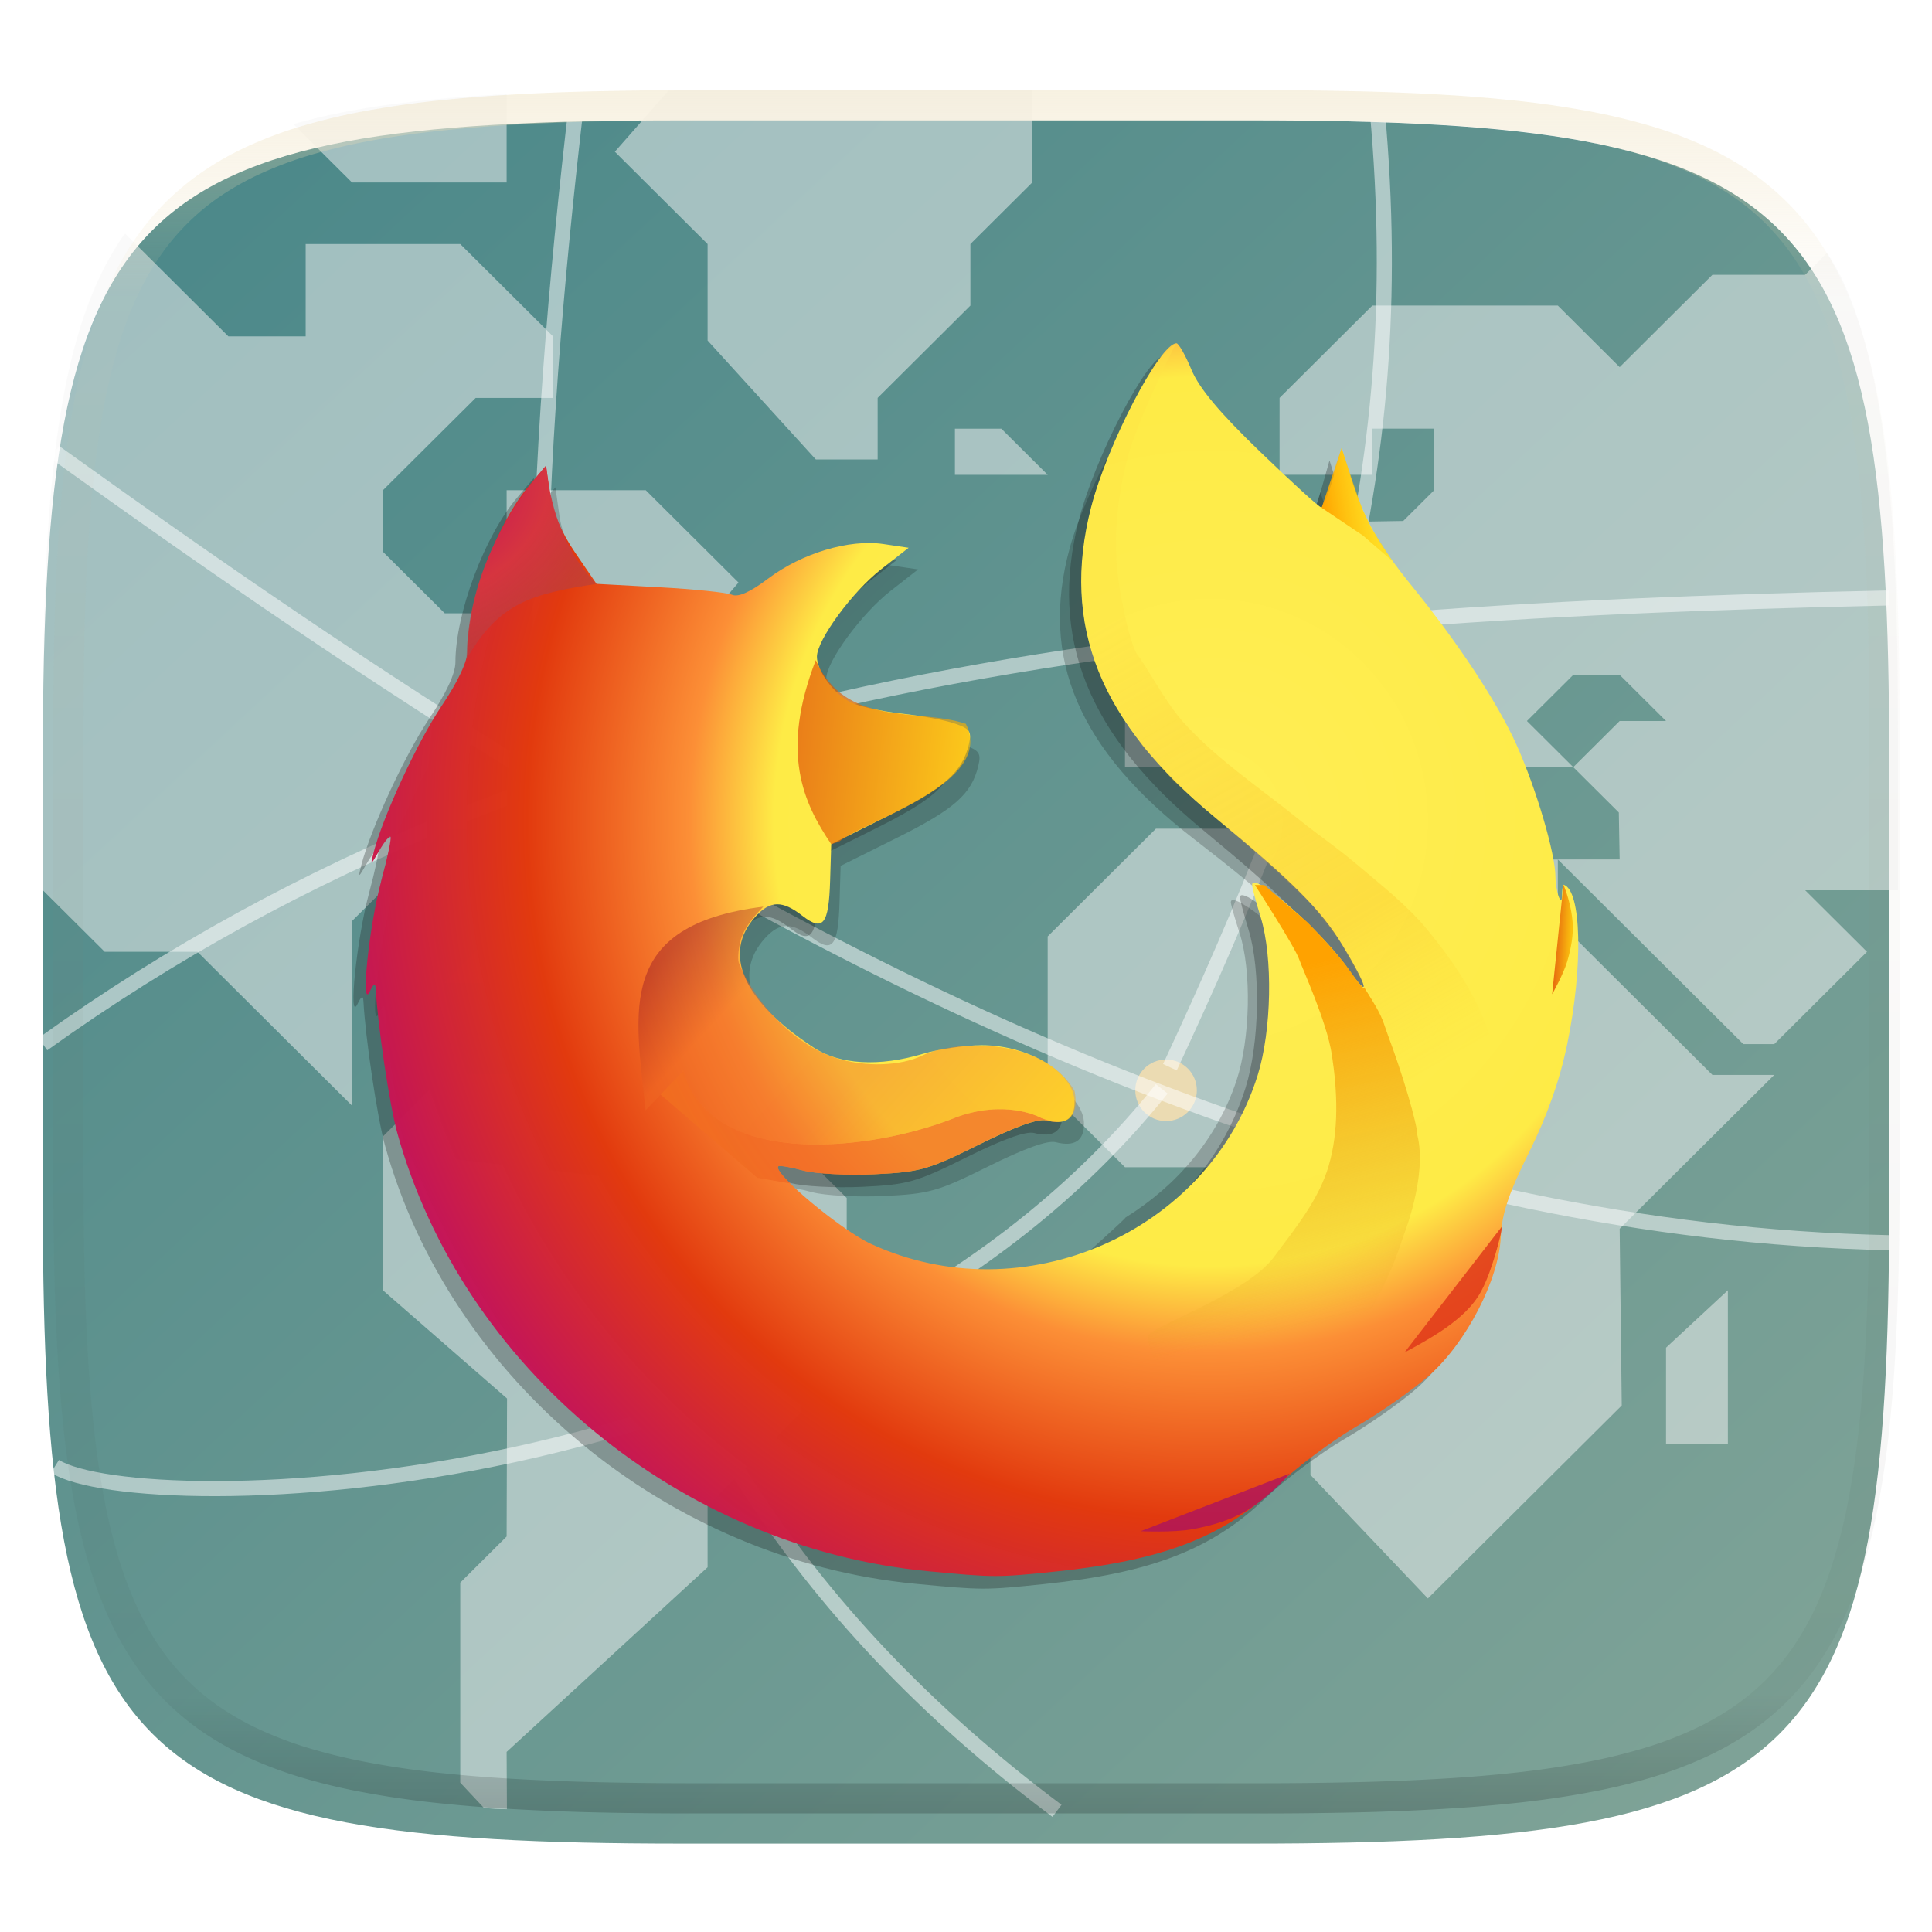 <svg xmlns="http://www.w3.org/2000/svg" xmlns:xlink="http://www.w3.org/1999/xlink" style="isolation:isolate" width="256" height="256" version="1.1">
 <defs>
  <linearGradient id="a">
   <stop offset="0" stop-color="#ffee55"/>
   <stop offset=".426" stop-color="#feeb46"/>
   <stop offset=".509" stop-color="#fc8f36"/>
   <stop offset=".588" stop-color="#ef6422"/>
   <stop offset=".668" stop-color="#e23a0e"/>
   <stop offset=".937" stop-color="#b8017a" stop-opacity=".973"/>
   <stop offset="1" stop-color="#b8017a"/>
  </linearGradient>
  <linearGradient id="b" x1="-316.3" x2="-308.032" y1="93.99" y2="120.69" gradientTransform="matrix(.301 .006 -.006 .302 118.479 -1.606)" gradientUnits="userSpaceOnUse">
   <stop stop-color="#c00e62" stop-opacity=".916"/>
   <stop offset=".33" stop-color="#d63540" stop-opacity=".957"/>
   <stop offset="1" stop-color="#7a5240" stop-opacity=".016"/>
  </linearGradient>
  <linearGradient id="c" x1="-258.127" x2="-181.748" y1="208.636" y2="298.314" gradientTransform="matrix(.284 0 0 .361 111.034 -12.577)" gradientUnits="userSpaceOnUse">
   <stop stop-color="#961725"/>
   <stop offset=".196" stop-color="#f06824"/>
   <stop offset=".541" stop-color="#f06723"/>
   <stop offset="1" stop-color="#ffb000"/>
  </linearGradient>
  <linearGradient id="f" x1="-335.91" x2="-268.99" y1="120.49" y2="82.48" gradientTransform="matrix(.296 .006 -.006 .296 -23.568 1.33)" gradientUnits="userSpaceOnUse">
   <stop stop-color="#fee246"/>
   <stop offset=".697" stop-color="#f59b00" stop-opacity=".506"/>
   <stop offset="1" stop-color="#ffb900" stop-opacity=".016"/>
  </linearGradient>
  <radialGradient id="p" cx="71.144" cy="56.087" r="54.181" fx="71.144" fy="56.087" gradientTransform="matrix(1.365,-4.3e-4,0,1.393,-20.745,-15.254)" gradientUnits="userSpaceOnUse" xlink:href="#a"/>
  <radialGradient id="q" cx="19.076" cy="29.852" r="5.912" fx="19.076" fy="29.852" gradientTransform="matrix(1.421,3.044,-4.316,2.016,121.434,-78.019)" gradientUnits="userSpaceOnUse" xlink:href="#b"/>
  <linearGradient id="r" x1="-226.75" x2="-170.39" gradientTransform="matrix(0.23,0.019,-0.021,0.214,101.188,30.48)" gradientUnits="userSpaceOnUse">
   <stop stop-color="#de4000"/>
   <stop offset="1" stop-color="#fab600"/>
  </linearGradient>
  <linearGradient id="s" x1="-258.127" x2="-181.748" y1="208.636" y2="298.314" gradientTransform="matrix(0.226,0,0,0.287,95.992,11.95)" gradientUnits="userSpaceOnUse" xlink:href="#c"/>
  <linearGradient id="t" x1="96.495" x2="106.134" y1="22.964" y2="21.464" gradientTransform="matrix(0.794,0,0,0.794,7.783,21.941)" gradientUnits="userSpaceOnUse" xlink:href="#d"/>
  <linearGradient id="d">
   <stop offset="0" stop-color="#ffa200"/>
   <stop offset="1" stop-color="#fffd00" stop-opacity="0"/>
  </linearGradient>
  <linearGradient id="u" x1="96.103" x2="103.022" y1="65.32" y2="96.216" gradientTransform="matrix(0.809,0,0,0.81,6.858,19.938)" gradientUnits="userSpaceOnUse" xlink:href="#e"/>
  <linearGradient id="e">
   <stop offset="0" stop-color="#ffa200"/>
   <stop offset="1" stop-color="#dca21c" stop-opacity="0"/>
  </linearGradient>
  <linearGradient id="v" x1="82.97" x2="107.648" y1="30.088" y2="73.27" gradientTransform="matrix(0.794,0,0,0.794,7.783,21.941)" gradientUnits="userSpaceOnUse" xlink:href="#f"/>
  <linearGradient id="w" x1="116.796" x2="119.169" y1="64.772" y2="64.772" gradientTransform="matrix(0.547,0.023,-0.023,0.547,38.785,33.248)" gradientUnits="userSpaceOnUse" xlink:href="#g"/>
  <linearGradient id="g" x1="-226.75" x2="-170.39" gradientTransform="matrix(.284 .024 -.026 .264 -24.456 13.445)" gradientUnits="userSpaceOnUse">
   <stop stop-color="#de4000"/>
   <stop offset="1" stop-color="#fab600"/>
  </linearGradient>
  <radialGradient id="x" cx="71.144" cy="56.087" r="54.181" fx="71.144" fy="56.087" gradientTransform="matrix(1.365,-4.3e-4,0,1.393,-20.745,-15.254)" gradientUnits="userSpaceOnUse" xlink:href="#c"/>
  <filter id="i" width="270.648" height="254.338" x="-7.32" y="2.95" filterUnits="userSpaceOnUse">
   <feGaussianBlur in="SourceGraphic" stdDeviation="4.294"/>
   <feOffset dy="4" result="pf_100_offsetBlur"/>
   <feFlood flood-opacity=".4"/>
   <feComposite in2="pf_100_offsetBlur" operator="in" result="pf_100_dropShadow"/>
   <feBlend in="SourceGraphic" in2="pf_100_dropShadow"/>
  </filter>
  <linearGradient id="p-3" x1=".517" x2=".517" y2="1" gradientTransform="matrix(244.65,0,0,228.34,7.06,11.949)" gradientUnits="userSpaceOnUse">
   <stop offset="0" stop-color="#ebdbb2"/>
   <stop offset=".125" stop-color="#ebdbb2" stop-opacity=".098"/>
   <stop offset=".925" stop-opacity=".098"/>
   <stop offset="1" stop-opacity=".498"/>
  </linearGradient>
 </defs>
 <g style="filter:url(#i)">
  <linearGradient id="j" x1="-.033" x2="1.033" y1="-.071" y2=".995" gradientTransform="matrix(244.648,0,0,228.338,5.676,11.947)" gradientUnits="userSpaceOnUse">
   <stop offset="0%" stop-color="#458588"/>
   <stop offset="100%" stop-color="#83a598"/>
  </linearGradient>
  <path style="fill:url(#j)" d="m 165.685,11.947 c 74.055,0 84.639,10.557 84.639,84.544 v 59.251 c 0,73.986 -10.584,84.543 -84.639,84.543 H 90.315 C 16.26,240.285 5.676,229.728 5.676,155.742 V 96.491 c 0,-73.987 10.584,-84.544 84.639,-84.544 z"/>
 </g>
 <g>
  <path d="m 166.444,11.95 c 74.406,0 85.04,10.557 85.04,84.544 v 59.251 c 0,73.986 -10.634,84.543 -85.04,84.543 H 90.719 C 16.314,240.288 5.68,229.731 5.68,155.745 V 96.494 C 5.68,22.507 16.314,11.95 90.719,11.95 Z" style="fill:none"/>
  <path d="m 64.121,239.56 c 0.55,0.036 1.021,0.098 1.581,0.131 0.435,0.025 1.027,0.011 1.468,0.035 l -0.039,-7.592 26.629,-24.465 v -8.156 l 12.29,-12.233 v -6.115 l 6.144,-6.117 v -16.309 l -8.193,-8.156 H 87.614 l -8.193,-8.154 H 58.938 l -8.195,8.154 v 20.389 l 16.443,14.34 -0.055,18.279 -6.144,6.117 V 236.21 Z M 99.904,81.267 93.76,87.384 h 6.144 l 2.049,2.039 h 2.048 l 2.049,-2.039 z m 77.838,28.542 h -24.58 l -14.338,14.271 v 20.388 l 10.241,10.194 h 14.339 l 6.145,6.116 v 6.116 l 4.097,4.077 v 24.465 l 15.556,16.365 25.688,-25.567 -0.277,-23.418 20.484,-20.387 h -8.194 L 206.42,122.042 v -8.155 h -24.581 z" style="fill:#f7f7f7;fill-opacity:0.5"/>
  <path d="M 251.484,117.964 V 96.493 c 0,-9.248 -0.167,-17.505 -0.603,-24.875 a 197.93,197.93 0 0 0 -0.869,-10.4 c -0.366,-3.254 -0.812,-6.298 -1.352,-9.147 -0.54,-2.848 -1.174,-5.501 -1.914,-7.97 -0.739,-2.469 -1.585,-4.756 -2.551,-6.871 -0.614,-1.347 -1.365,-2.511 -2.08,-3.723 l -2.922,2.908 h -12.29 l -12.29,12.233 -8.193,-8.155 h -24.58 l -12.29,12.233 v 10.193 h 12.29 v -6.117 h 8.193 v 8.156 l -4.098,4.076 -16.385,0.276 -6.146,5.841 h -8.193 v 8.155 l -6.146,6.117 v 12.23 h 12.29 l 8.195,-8.154 h 8.193 v 4.078 l 8.192,8.155 h 4.098 v -4.079 l -8.193,-8.154 h 8.193 l 8.192,8.154 h 10.242 l -6.144,-6.115 6.144,-6.115 h 6.146 l 6.144,6.115 h -6.144 l -6.146,6.115 6.034,6.006 0.112,6.227 h -8.193 l 24.581,24.465 h 4.095 l 4.097,-4.076 8.193,-8.157 -8.193,-8.154 z" style="fill:#f7f7f7;fill-opacity:0.5"/>
  <path d="m 157.259,71.073 v -6.116 l 6.145,-6.116 v 12.232 z m 63.499,120.286 v -12.784 l 8.194,-7.604 v 20.388 z M 136.775,11.95 H 90.718 c -0.789,0 -1.348,0.049 -2.123,0.051 L 81.47,20.105 93.76,32.337 V 45.12 l 14.339,15.76 h 8.193 v -8.154 l 12.29,-12.233 v -8.156 l 8.193,-8.154 z m -10.242,44.852 h 6.146 l 6.145,6.116 H 126.533 Z M 71.228,124.08 h -6.145 l -6.146,6.117 h 12.291 z" style="fill:#f7f7f7;fill-opacity:0.5"/>
  <path d="m 16.585,30.96 c -0.107,0.152 -0.245,0.268 -0.35,0.422 a 39.514,39.514 0 0 0 -3.267,5.848 c -0.965,2.115 -1.811,4.402 -2.551,6.871 -0.74,2.469 -1.373,5.122 -1.913,7.97 -0.54,2.849 -0.986,5.893 -1.352,9.147 a 197.89,197.89 0 0 0 -0.87,10.4 C 5.846,78.988 5.68,87.245 5.68,96.493 v 21.471 l 8.193,8.154 h 12.29 l 20.485,20.389 v -24.465 l 12.29,-12.232 h 8.193 l 12.29,-12.233 h 12.29 L 85.567,91.46 97.857,77.191 85.567,64.958 H 67.131 V 81.267 H 58.938 L 50.743,73.112 V 64.958 L 63.034,52.726 H 73.277 V 44.569 L 60.987,32.337 H 40.502 V 44.569 H 30.26 Z M 67.131,12.515 c -0.429,0.023 -1.005,0.008 -1.429,0.033 -3.705,0.217 -7.189,0.5 -10.461,0.863 -3.272,0.364 -6.334,0.808 -9.199,1.344 a 80.758,80.758 0 0 0 -7.159,1.699 l 7.765,7.729 h 20.483 z" style="fill:#f7f7f7;fill-opacity:0.5"/>
  <circle cx="72.959" cy="103.694" r="4.078" style="vector-effect:non-scaling-stroke;fill:#ebdbb2"/>
  <circle cx="93.346" cy="185.244" r="4.078" style="vector-effect:non-scaling-stroke;fill:#ebdbb2"/>
  <circle cx="154.509" cy="144.469" r="4.078" style="vector-effect:non-scaling-stroke;fill:#ebdbb2"/>
  <circle cx="174.896" cy="83.306" r="4.078" style="vector-effect:non-scaling-stroke;fill:#ebdbb2"/>
  <path d="M 5.68,138.353 C 74.095,89.264 156.548,81.268 250.33,79.229 M 7.252,59.908 c 20.973,15.048 41.693,29.384 65.226,43.833 53.234,32.684 112.819,59.511 177.852,60.924 M 155.018,141.411 C 175.115,98.334 187.385,62.815 182.27,12.294 M 140.057,239.946 C 70.119,187.607 64.499,114.679 76.551,12.294" style="opacity:0.5;vector-effect:non-scaling-stroke;fill:none;stroke:#ffffff;stroke-width:2"/>
  <path d="M 153.937,144.278 C 109.541,199.827 18.459,201.298 7.278,194.301" style="opacity:0.5;vector-effect:non-scaling-stroke;fill:none;stroke:#ffffff;stroke-width:2"/>
 </g>
 <g style="isolation:isolate;enable-background:new">
  <path style="opacity:0.2" d="m 153.07,52.19 c -2.198,-0.01 -9.194,12.61 -11.327,20.433 -3.994,14.65 1.153,26.707 16.453,38.543 10.243,7.924 14.013,11.464 16.838,15.815 3.428,5.278 3.887,7.148 0.717,2.915 -3.567,-4.763 -12.687,-12.21 -12.659,-10.338 0.005,0.304 0.517,2.106 1.138,4.007 1.635,5 1.455,14.08 -0.393,19.629 -2.565,7.705 -7.925,13.93 -14.698,18.131 -0.031,0.19 -5.59,5.162 -5.59,5.162 l -11.882,38.901 c 1.458,-0.09 3.13,-0.246 5.525,-0.48 14.207,-1.388 22.232,-4.317 29.3,-10.696 2.507,-2.263 7.202,-5.556 10.43,-7.319 3.23,-1.762 7.576,-4.626 9.661,-6.366 4.941,-4.12 9.225,-11.923 9.47,-17.248 0.13,-2.836 1.044,-5.39 3.738,-10.468 2.389,-4.503 4.051,-8.91 5.044,-13.373 2.175,-9.779 1.917,-19.33 -0.481,-19.925 -0.273,0.543 -0.122,1.784 -0.273,1.863 -0.374,0.196 -0.782,-1.761 -0.782,-2.787 0,-2.925 -2.585,-11.142 -5.218,-16.586 -2.515,-5.2 -7.696,-12.572 -13.74,-19.55 -4.478,-5.17 -6.458,-8.471 -8.189,-13.657 l -1.198,-3.585 -1.112,3.694 c -0.612,2.033 -1.32,3.697 -1.573,3.697 -0.254,0 -3.906,-3.116 -8.113,-6.924 -5.393,-4.882 -8.078,-7.892 -9.103,-10.204 -0.8,-1.804 -1.69,-3.282 -1.983,-3.283 z"/>
  <path style="opacity:0.182" d="m 73.596,64.56 -2.199,2.585 c -4.33,5.09 -8.187,15.379 -8.187,21.836 0,1.481 -1.245,4.149 -3.496,7.495 -3.165,4.707 -7.747,14.6 -8.978,19.384 -0.453,1.762 -0.409,1.748 0.743,-0.253 0.674,-1.171 1.352,-2.006 1.505,-1.855 0.152,0.15 -0.403,2.797 -1.235,5.88 -1.62,6.005 -2.781,17.274 -1.505,14.607 0.495,-1.033 0.736,-1.15 0.777,-0.375 0.256,4.843 1.802,15.205 2.825,18.993 l 51.309,5.983 c -0.61,-0.693 -0.964,-1.232 -0.785,-1.408 0.152,-0.151 1.618,0.093 3.257,0.54 1.638,0.447 5.922,0.674 9.52,0.504 6.008,-0.284 7.139,-0.607 13.826,-3.932 4.767,-2.37 7.845,-3.475 8.91,-3.2 2.484,0.642 3.754,-0.178 3.754,-2.426 0,-3.865 -6.014,-7.556 -12.292,-7.544 -2.211,0.004 -5.697,0.512 -7.746,1.126 -5.884,1.765 -11.084,1.466 -14.567,-0.833 -9.364,-6.183 -12.132,-12.468 -7.647,-17.367 1.931,-2.109 3.54,-2.133 6.165,-0.091 2.761,2.147 3.518,1.187 3.695,-4.68 l 0.145,-4.793 7.527,-3.752 c 7.532,-3.753 9.823,-5.78 10.707,-9.47 0.409,-1.703 0.157,-2.078 -1.869,-2.776 -1.288,-0.444 -4.473,-1.036 -7.077,-1.317 -2.604,-0.282 -5.622,-0.957 -6.708,-1.5 -2.237,-1.118 -4.477,-4.137 -4.477,-6.036 0,-2.213 4.688,-8.598 8.494,-11.572 l 3.664,-2.864 -3.351,-0.495 c -4.529,-0.672 -10.814,1.214 -15.282,4.585 -2.375,1.793 -3.95,2.495 -4.79,2.134 -0.69,-0.296 -5.01,-0.742 -9.6,-0.99 l -8.347,-0.452 -2.822,-4.125 c -1.85,-2.706 -3,-5.404 -3.342,-7.837 z"/>
  <path style="opacity:0.3;fill:#1d2021" d="m 121.292,209.859 c -32.806,-3.141 -61.669,-26.996 -70.279,-58.086 -1.022,-3.692 -2.596,-14.236 -2.855,-19.128 -0.04,-0.775 -0.283,-0.658 -0.778,0.375 -1.276,2.666 -0.116,-8.602 1.504,-14.607 0.832,-3.083 1.388,-5.729 1.235,-5.88 -0.152,-0.15 -0.829,0.684 -1.503,1.855 -1.151,2.001 -1.196,2.016 -0.742,0.254 1.23,-4.785 5.812,-14.678 8.978,-19.385 2.25,-3.347 3.494,-6.015 3.494,-7.496 0,-6.457 3.858,-16.747 8.188,-21.837 l 2.2,-2.584 0.52,3.71 c 0.342,2.433 1.492,5.129 3.342,7.835 l 2.822,4.126 8.346,0.452 c 4.59,0.248 8.91,0.693 9.6,0.989 0.84,0.36 2.415,-0.34 4.79,-2.133 4.468,-3.37 10.755,-5.258 15.283,-4.586 l 3.349,0.496 -3.664,2.864 c -3.806,2.974 -8.492,9.36 -8.492,11.574 0,1.899 2.238,4.916 4.476,6.035 1.085,0.542 4.104,1.216 6.708,1.498 2.604,0.281 5.789,0.875 7.077,1.319 2.026,0.698 2.279,1.073 1.87,2.776 -0.884,3.691 -3.176,5.718 -10.707,9.47 l -7.527,3.751 -0.145,4.794 c -0.177,5.866 -0.936,6.827 -3.697,4.68 -2.625,-2.042 -4.234,-2.018 -6.164,0.09 -4.486,4.9 -1.718,11.185 7.646,17.368 3.483,2.3 8.684,2.596 14.57,0.831 2.048,-0.614 5.534,-1.12 7.745,-1.125 6.277,-0.012 12.292,3.679 12.292,7.543 0,2.249 -1.27,3.07 -3.755,2.427 -1.065,-0.275 -4.142,0.831 -8.91,3.202 -6.686,3.324 -7.818,3.646 -13.825,3.93 -3.598,0.17 -7.883,-0.057 -9.521,-0.504 -1.639,-0.447 -3.104,-0.69 -3.257,-0.539 -0.818,0.81 8.296,8.43 12.285,10.272 20.109,9.288 44.723,-1.453 51.257,-22.368 1.847,-5.913 2.03,-15.588 0.394,-20.917 -0.621,-2.026 -1.133,-3.948 -1.138,-4.272 -0.028,-1.995 9.09,5.94 12.658,11.017 3.17,4.512 2.71,2.52 -0.718,-3.106 -2.826,-4.637 -6.595,-8.41 -16.837,-16.854 -15.3,-12.614 -20.447,-25.463 -16.453,-41.076 2.133,-8.339 9.128,-21.787 11.327,-21.776 0.292,0.002 1.185,1.576 1.985,3.498 1.025,2.464 3.71,5.67 9.103,10.874 4.207,4.059 7.856,7.38 8.11,7.38 0.254,0 0.962,-1.773 1.575,-3.939 l 1.113,-3.938 1.196,3.82 c 1.731,5.527 3.712,9.047 8.19,14.558 6.044,7.435 11.224,15.29 13.74,20.833 2.632,5.802 5.217,14.559 5.217,17.676 0,1.093 0.408,3.179 0.782,2.97 0.15,-0.085 0,-1.406 0.273,-1.984 2.398,0.635 2.655,10.811 0.48,21.233 -0.993,4.756 -2.655,9.454 -5.044,14.252 -2.693,5.412 -3.605,8.134 -3.735,11.157 -0.245,5.675 -4.53,13.99 -9.47,18.382 -2.086,1.853 -6.433,4.906 -9.662,6.785 -3.23,1.878 -7.923,5.388 -10.43,7.8 -7.068,6.798 -15.095,9.921 -29.302,11.4 -7.857,0.819 -8.24,0.818 -17.11,-0.031 z"/>
  <path style="fill:url(#p)" d="M 55.955,117.056 C 38.06,115.343 22.317,102.33 17.62,85.372 17.062,83.359 16.204,77.607 16.062,74.939 16.04,74.516 15.908,74.58 15.638,75.144 c -0.696,1.454 -0.063,-4.692 0.82,-7.968 0.454,-1.681 0.757,-3.125 0.674,-3.207 -0.083,-0.082 -0.452,0.373 -0.82,1.012 -0.628,1.091 -0.652,1.1 -0.405,0.138 0.671,-2.61 3.17,-8.006 4.897,-10.573 1.228,-1.826 1.906,-3.281 1.906,-4.09 0,-3.521 2.105,-9.134 4.467,-11.91 l 1.2,-1.41 0.283,2.024 c 0.187,1.327 0.814,2.798 1.823,4.274 l 1.54,2.25 4.552,0.247 c 2.504,0.135 4.86,0.378 5.236,0.54 0.458,0.196 1.318,-0.186 2.613,-1.164 2.437,-1.839 5.866,-2.868 8.336,-2.502 l 1.827,0.271 -1.999,1.562 c -2.076,1.622 -4.632,5.106 -4.632,6.313 0,1.036 1.22,2.682 2.441,3.292 0.593,0.296 2.24,0.664 3.66,0.817 1.42,0.153 3.157,0.477 3.86,0.72 1.105,0.38 1.243,0.585 1.02,1.514 -0.483,2.013 -1.733,3.119 -5.84,5.166 l -4.106,2.045 -0.08,2.615 c -0.096,3.2 -0.51,3.724 -2.016,2.553 -1.432,-1.114 -2.31,-1.101 -3.362,0.05 -2.447,2.672 -0.937,6.1 4.17,9.472 1.9,1.254 4.738,1.416 7.947,0.454 1.118,-0.335 3.02,-0.612 4.225,-0.614 3.424,-0.006 6.705,2.006 6.705,4.115 0,1.226 -0.693,1.674 -2.048,1.323 -0.58,-0.15 -2.26,0.454 -4.86,1.746 -3.647,1.814 -4.264,1.99 -7.54,2.144 -1.964,0.093 -4.3,-0.03 -5.194,-0.274 -0.894,-0.244 -1.694,-0.377 -1.777,-0.294 -0.446,0.44 4.525,4.597 6.701,5.602 10.969,5.066 24.394,-0.792 27.958,-12.2 1.008,-3.226 1.108,-8.503 0.216,-11.41 -0.34,-1.105 -0.619,-2.153 -0.621,-2.33 -0.015,-1.088 4.958,3.24 6.904,6.01 1.73,2.46 1.478,1.374 -0.392,-1.695 -1.54,-2.529 -3.597,-4.587 -9.183,-9.193 -8.346,-6.88 -11.153,-13.889 -8.975,-22.405 1.164,-4.548 4.98,-11.884 6.179,-11.877 0.159,0 0.646,0.859 1.082,1.907 0.56,1.344 2.023,3.093 4.965,5.932 2.295,2.213 4.286,4.025 4.424,4.025 0.139,0 0.525,-0.967 0.859,-2.149 l 0.607,-2.148 0.653,2.084 c 0.944,3.015 2.024,4.935 4.467,7.94 3.296,4.057 6.122,8.341 7.494,11.364 1.436,3.165 2.846,7.941 2.846,9.642 0,0.596 0.223,1.734 0.426,1.62 0.083,-0.047 0,-0.767 0.15,-1.083 1.308,0.347 1.448,5.898 0.261,11.582 -0.541,2.594 -1.448,5.157 -2.75,7.774 -1.47,2.952 -1.967,4.437 -2.038,6.086 -0.134,3.095 -2.47,7.63 -5.166,10.026 -1.137,1.011 -3.509,2.676 -5.27,3.7 -1.761,1.025 -4.321,2.94 -5.69,4.256 -3.854,3.708 -8.232,5.411 -15.982,6.218 -4.285,0.446 -4.494,0.446 -9.332,-0.017 z" transform="matrix(1.833,0,0,1.833,20.342,-6.377)"/>
  <path style="fill:url(#q);fill-rule:evenodd" d="m 22.63,51.131 c 2.34,-4.134 4.769,-4.718 9.393,-5.447 -2.544,-2.525 -3.386,-6 -3.646,-8.548 -3.252,3.767 -5.68,8.57 -5.748,13.994" transform="matrix(1.833,0,0,1.833,20.342,-6.377)"/>
  <path style="opacity:0.65;fill:url(#r);fill-rule:evenodd" d="m 49.54,64.336 c 1.894,-1.557 11.371,-4.22 9.18,-8.532 -3.51,-1.186 -8.687,0.299 -10.847,-4.606 -2.576,6.686 -0.914,10.302 1.119,13.307" transform="matrix(1.833,0,0,1.833,20.342,-6.377)"/>
  <path style="opacity:0.45;fill:url(#s);fill-rule:evenodd" d="m 44.082,69.02 c -10.685,1.336 -9.269,7.495 -8.511,14.723 l 2.736,-2.871 c 1.92,7.03 13.253,5.906 19.537,3.446 2.862,-1.12 5.236,-0.585 6.344,-0.014 3.177,1.192 2.383,-1.986 2.383,-1.986 -2.383,-3.972 -8.739,-3.635 -11.037,-2.52 -1.419,0.69 -3.978,0.898 -6.328,0.12 -2.98,-0.986 -5.674,-3.955 -6.856,-6.733 -0.149,-0.282 -0.062,-0.936 -0.017,-1.221 0.123,-0.795 0.405,-1.562 1.749,-2.944" transform="matrix(1.833,0,0,1.833,20.342,-6.377)"/>
  <path style="fill:url(#t)" d="m 85.886,35.864 -1.444,4.32 2.99,2.01 2.14,1.853 -1.532,-2.387 -0.653,-1.371 -0.736,-2.091 z" transform="matrix(1.833,0,0,1.833,20.342,-6.377)"/>
  <path style="opacity:0.8;fill:#de3518" d="m 199.06,162.454 -12.958,16.757 c 0,0 3.41,-1.774 5.483,-3.26 1.86,-1.334 3.607,-2.82 4.74,-4.973 1.526,-2.901 2.549,-7.54 2.549,-7.54"/>
  <path style="opacity:0.8;fill:#ab135f;fill-opacity:0.976" d="m 170.886,195.26 -19.743,7.633 c 0,0 4.336,0.197 6.845,-0.263 2.67,-0.49 5.166,-1.248 7.248,-2.505 2.804,-1.692 4.982,-4.119 4.982,-4.119"/>
  <path style="fill:url(#u)" d="m 80.297,67.456 3.12,2.7 c 0,0 1.986,1.988 3.015,3.423 1.502,2.147 1.06,1.085 1.06,1.085 0.28,0.678 -0.235,-0.266 0.617,1.142 0.795,1.314 0.8,1.63 1.133,2.52 1.033,2.759 2.111,6.36 2.116,7.195 0.755,2.993 -1.028,7.362 -1.029,7.366 -0.88,2.856 -2.409,5.574 -2.966,6.147 -0.557,0.574 -1.306,2.097 -2.049,2.969 -1.13,1.325 -3.507,3.667 -3.507,3.667 l -4.923,4.142 c 0,0 -5.804,-9.087 -4.911,-9.89 0.893,-0.804 7.159,-3.069 9.003,-5.55 1.534,-2.065 3.253,-4.145 3.976,-6.615 0.753,-2.57 0.632,-5.384 0.23,-8.033 -0.363,-2.392 -2.176,-6.33 -2.352,-6.867 -0.294,-0.9 -3.21,-5.4 -3.21,-5.4 z" transform="matrix(1.833,0,0,1.833,20.342,-6.377)"/>
  <path style="opacity:0.35;fill:url(#v)" d="m 73.868,28.39 c 0,0 -2.742,5.398 -3.49,8.306 -0.606,2.348 -0.905,4.81 -0.774,7.231 0.127,2.335 1.014,6.156 1.495,6.852 0.59,0.697 2.034,3.458 3.37,4.936 2.427,2.681 5.494,4.707 8.306,6.98 1.423,1.152 2.781,2.053 4.333,3.371 1.552,1.319 3.506,2.846 4.936,4.574 1.688,2.042 3.24,4.276 4.212,6.74 1.42,3.6 2.222,11.394 2.222,11.394 l -0.416,0.948 -0.485,1.768 -4.21,3.344 c 0,0 -2.474,-11.841 -3.61,-15.166 -1.137,-3.325 -2.266,-5.004 -2.266,-5.004 l -1.802,-3.272 -1.943,-2.505 -2.461,-2.346 c 0,0 -2.55,-2.3 -3.673,-3.222 -1.123,-0.92 -3.865,-3.379 -3.865,-3.379 l -2.166,-2.42 c 0,0 -1.673,-2.363 -2.231,-3.349 -0.56,-0.986 -0.827,-1.612 -1.175,-2.524 -0.348,-0.911 -0.816,-2.95 -0.816,-2.95 0,0 -0.19,-1.183 -0.253,-2.431 -0.031,-0.608 -0.05,-0.954 0.012,-2.008 0.031,-0.54 0.145,-1.16 0.223,-1.771 0.083,-0.646 0.242,-1.402 0.386,-1.968 0.084,-0.331 0.124,-0.481 0.19,-0.76 0.15,-0.634 0.507,-1.52 0.772,-2.248 0.292,-0.805 0.952,-2.404 0.952,-2.404 0,0 1.503,-3.324 2.542,-4.79 0.168,-0.238 0.364,-0.599 0.611,-0.924 0.178,-0.233 0.296,-0.374 0.458,-0.55 0.274,-0.295 0.616,-0.452 0.616,-0.452 z" transform="matrix(1.833,0,0,1.833,20.342,-6.377)"/>
  <path style="opacity:0.8;fill:url(#w)" d="m 101.922,67.431 -0.818,7.918 c 0,0 0.807,-1.42 1.082,-2.338 0.292,-0.979 0.465,-1.944 0.4,-2.856 -0.088,-1.228 -0.529,-2.373 -0.529,-2.373" transform="matrix(1.833,0,0,1.833,20.342,-6.377)"/>
  <path style="opacity:0.758;fill:url(#x)" d="m 38.308,80.872 -1.651,1.732 6.984,6.015 2.392,0.41 c -0.62,-0.616 -1.005,-1.101 -0.872,-1.234 0.084,-0.082 0.883,0.05 1.777,0.294 0.894,0.244 3.23,0.367 5.193,0.274 3.277,-0.154 3.896,-0.33 7.543,-2.144 2.6,-1.293 4.278,-1.896 4.858,-1.746 0.411,0.107 0.754,0.13 1.043,0.09 -0.347,0.032 -0.798,-0.038 -1.387,-0.259 -1.108,-0.57 -3.482,-1.106 -6.344,0.014 -6.283,2.46 -17.616,3.584 -19.536,-3.446 z m 27.509,3.643 a 1.336,1.336 0 0 1 -0.199,0.042 1.32,1.32 0 0 0 0.199,-0.042 z" transform="matrix(1.833,0,0,1.833,20.342,-6.377)"/>
 </g>
 <path d="m 166.444,11.95 c 4.328,-0.01 8.656,0.04 12.984,0.138 3.875,0.078 7.75,0.226 11.626,0.452 3.453,0.196 6.905,0.481 10.348,0.854 3.06,0.335 6.118,0.786 9.148,1.346 2.715,0.502 5.4,1.14 8.046,1.916 a 53.64,53.64 0 0 1 7.023,2.584 40.413,40.413 0 0 1 6.06,3.35 35.177,35.177 0 0 1 5.134,4.215 35.072,35.072 0 0 1 4.22,5.119 41.693,41.693 0 0 1 3.363,6.042 55.983,55.983 0 0 1 2.597,7.005 80.223,80.223 0 0 1 1.918,8.037 124.43,124.43 0 0 1 1.348,9.127 c 0.374,3.439 0.659,6.878 0.856,10.326 0.226,3.861 0.373,7.732 0.462,11.593 0.088,4.323 0.138,8.646 0.128,12.96 v 58.21 c 0.01,4.324 -0.04,8.637 -0.128,12.96 a 325.13,325.13 0 0 1 -0.462,11.593 200.99,200.99 0 0 1 -0.856,10.326 124.69,124.69 0 0 1 -1.348,9.137 80.686,80.686 0 0 1 -1.918,8.027 55.416,55.416 0 0 1 -2.597,7.005 41.181,41.181 0 0 1 -3.364,6.042 34.559,34.559 0 0 1 -4.22,5.119 35.178,35.178 0 0 1 -5.134,4.215 40.413,40.413 0 0 1 -6.059,3.35 55.14,55.14 0 0 1 -7.023,2.594 77.806,77.806 0 0 1 -8.046,1.906 c -3.03,0.57 -6.089,1.011 -9.148,1.346 a 203,203 0 0 1 -10.348,0.854 c -3.875,0.226 -7.75,0.374 -11.626,0.462 -4.328,0.088 -8.656,0.138 -12.984,0.128 H 92.318 a 571,571 0 0 1 -12.984,-0.128 328.35,328.35 0 0 1 -11.626,-0.462 203,203 0 0 1 -10.348,-0.854 c -3.06,-0.335 -6.118,-0.777 -9.148,-1.346 a 77.805,77.805 0 0 1 -8.046,-1.906 55.14,55.14 0 0 1 -7.023,-2.594 40.413,40.413 0 0 1 -6.06,-3.35 35.177,35.177 0 0 1 -5.134,-4.215 34.56,34.56 0 0 1 -4.22,-5.119 41.183,41.183 0 0 1 -3.363,-6.042 55.415,55.415 0 0 1 -2.597,-7.005 80.682,80.682 0 0 1 -1.918,-8.027 124.69,124.69 0 0 1 -1.348,-9.137 200.99,200.99 0 0 1 -0.856,-10.326 325.21,325.21 0 0 1 -0.462,-11.593 569.2,569.2 0 0 1 -0.128,-12.96 v -58.21 c -0.01,-4.314 0.04,-8.637 0.128,-12.96 0.089,-3.86 0.236,-7.732 0.462,-11.593 0.197,-3.448 0.482,-6.887 0.856,-10.326 0.335,-3.055 0.787,-6.101 1.348,-9.127 a 80.219,80.219 0 0 1 1.918,-8.037 55.983,55.983 0 0 1 2.597,-7.005 41.695,41.695 0 0 1 3.364,-6.042 35.072,35.072 0 0 1 4.22,-5.119 35.176,35.176 0 0 1 5.134,-4.215 40.413,40.413 0 0 1 6.059,-3.35 53.64,53.64 0 0 1 7.023,-2.584 80.47,80.47 0 0 1 8.046,-1.916 125.11,125.11 0 0 1 9.148,-1.346 c 3.443,-0.373 6.895,-0.658 10.348,-0.854 3.875,-0.226 7.75,-0.374 11.626,-0.452 4.328,-0.098 8.656,-0.148 12.984,-0.138 z m 0.01,4.009 c 4.298,-0.01 8.597,0.039 12.895,0.127 3.827,0.089 7.653,0.236 11.48,0.452 3.383,0.197 6.767,0.472 10.13,0.845 2.971,0.315 5.932,0.747 8.863,1.297 a 75.943,75.943 0 0 1 7.654,1.819 50.493,50.493 0 0 1 6.501,2.397 37.038,37.038 0 0 1 5.47,3.026 30.383,30.383 0 0 1 4.524,3.724 31.05,31.05 0 0 1 3.738,4.519 37.27,37.27 0 0 1 3.03,5.443 51.458,51.458 0 0 1 2.4,6.494 75.563,75.563 0 0 1 1.83,7.634 c 0.54,2.928 0.973,5.875 1.297,8.842 0.374,3.36 0.65,6.73 0.846,10.11 a 318.4,318.4 0 0 1 0.453,11.456 c 0.088,4.293 0.138,8.577 0.138,12.87 v 58.212 c 0,4.293 -0.05,8.577 -0.138,12.87 a 317.55,317.55 0 0 1 -0.453,11.456 c -0.196,3.38 -0.472,6.75 -0.846,10.12 a 121.69,121.69 0 0 1 -1.298,8.832 75.561,75.561 0 0 1 -1.83,7.634 50.9,50.9 0 0 1 -2.4,6.494 36.767,36.767 0 0 1 -3.03,5.443 30.615,30.615 0 0 1 -3.737,4.53 30.938,30.938 0 0 1 -4.525,3.713 37.037,37.037 0 0 1 -5.469,3.026 49.07,49.07 0 0 1 -6.501,2.397 75.943,75.943 0 0 1 -7.653,1.818 c -2.931,0.55 -5.892,0.982 -8.862,1.306 a 193.7,193.7 0 0 1 -10.132,0.836 c -3.826,0.216 -7.652,0.373 -11.479,0.452 -4.298,0.098 -8.597,0.137 -12.895,0.137 H 92.308 c -4.298,0 -8.597,-0.04 -12.895,-0.137 a 320.08,320.08 0 0 1 -11.48,-0.452 193.7,193.7 0 0 1 -10.13,-0.836 c -2.971,-0.324 -5.932,-0.756 -8.863,-1.306 a 75.943,75.943 0 0 1 -7.653,-1.818 49.07,49.07 0 0 1 -6.501,-2.397 37.038,37.038 0 0 1 -5.47,-3.026 30.939,30.939 0 0 1 -4.524,-3.714 30.615,30.615 0 0 1 -3.738,-4.53 36.765,36.765 0 0 1 -3.03,-5.442 50.903,50.903 0 0 1 -2.4,-6.494 75.566,75.566 0 0 1 -1.829,-7.634 121.69,121.69 0 0 1 -1.298,-8.832 c -0.374,-3.37 -0.65,-6.74 -0.846,-10.12 a 317.45,317.45 0 0 1 -0.453,-11.456 623.85,623.85 0 0 1 -0.137,-12.87 V 97.013 c 0,-4.293 0.049,-8.577 0.137,-12.87 0.079,-3.822 0.236,-7.634 0.453,-11.456 0.197,-3.38 0.472,-6.75 0.846,-10.11 0.324,-2.967 0.757,-5.914 1.298,-8.842 a 75.568,75.568 0 0 1 1.83,-7.634 51.46,51.46 0 0 1 2.4,-6.494 37.27,37.27 0 0 1 3.03,-5.443 31.05,31.05 0 0 1 3.737,-4.52 30.384,30.384 0 0 1 4.525,-3.723 37.039,37.039 0 0 1 5.469,-3.026 50.494,50.494 0 0 1 6.501,-2.397 75.943,75.943 0 0 1 7.653,-1.818 c 2.931,-0.55 5.892,-0.982 8.863,-1.297 3.364,-0.373 6.747,-0.648 10.13,-0.845 a 344.71,344.71 0 0 1 11.48,-0.452 c 4.298,-0.088 8.597,-0.137 12.895,-0.127 z" style="opacity:0.4;isolation:isolate;fill:url(#p-3);fill-rule:evenodd"/>
</svg>
